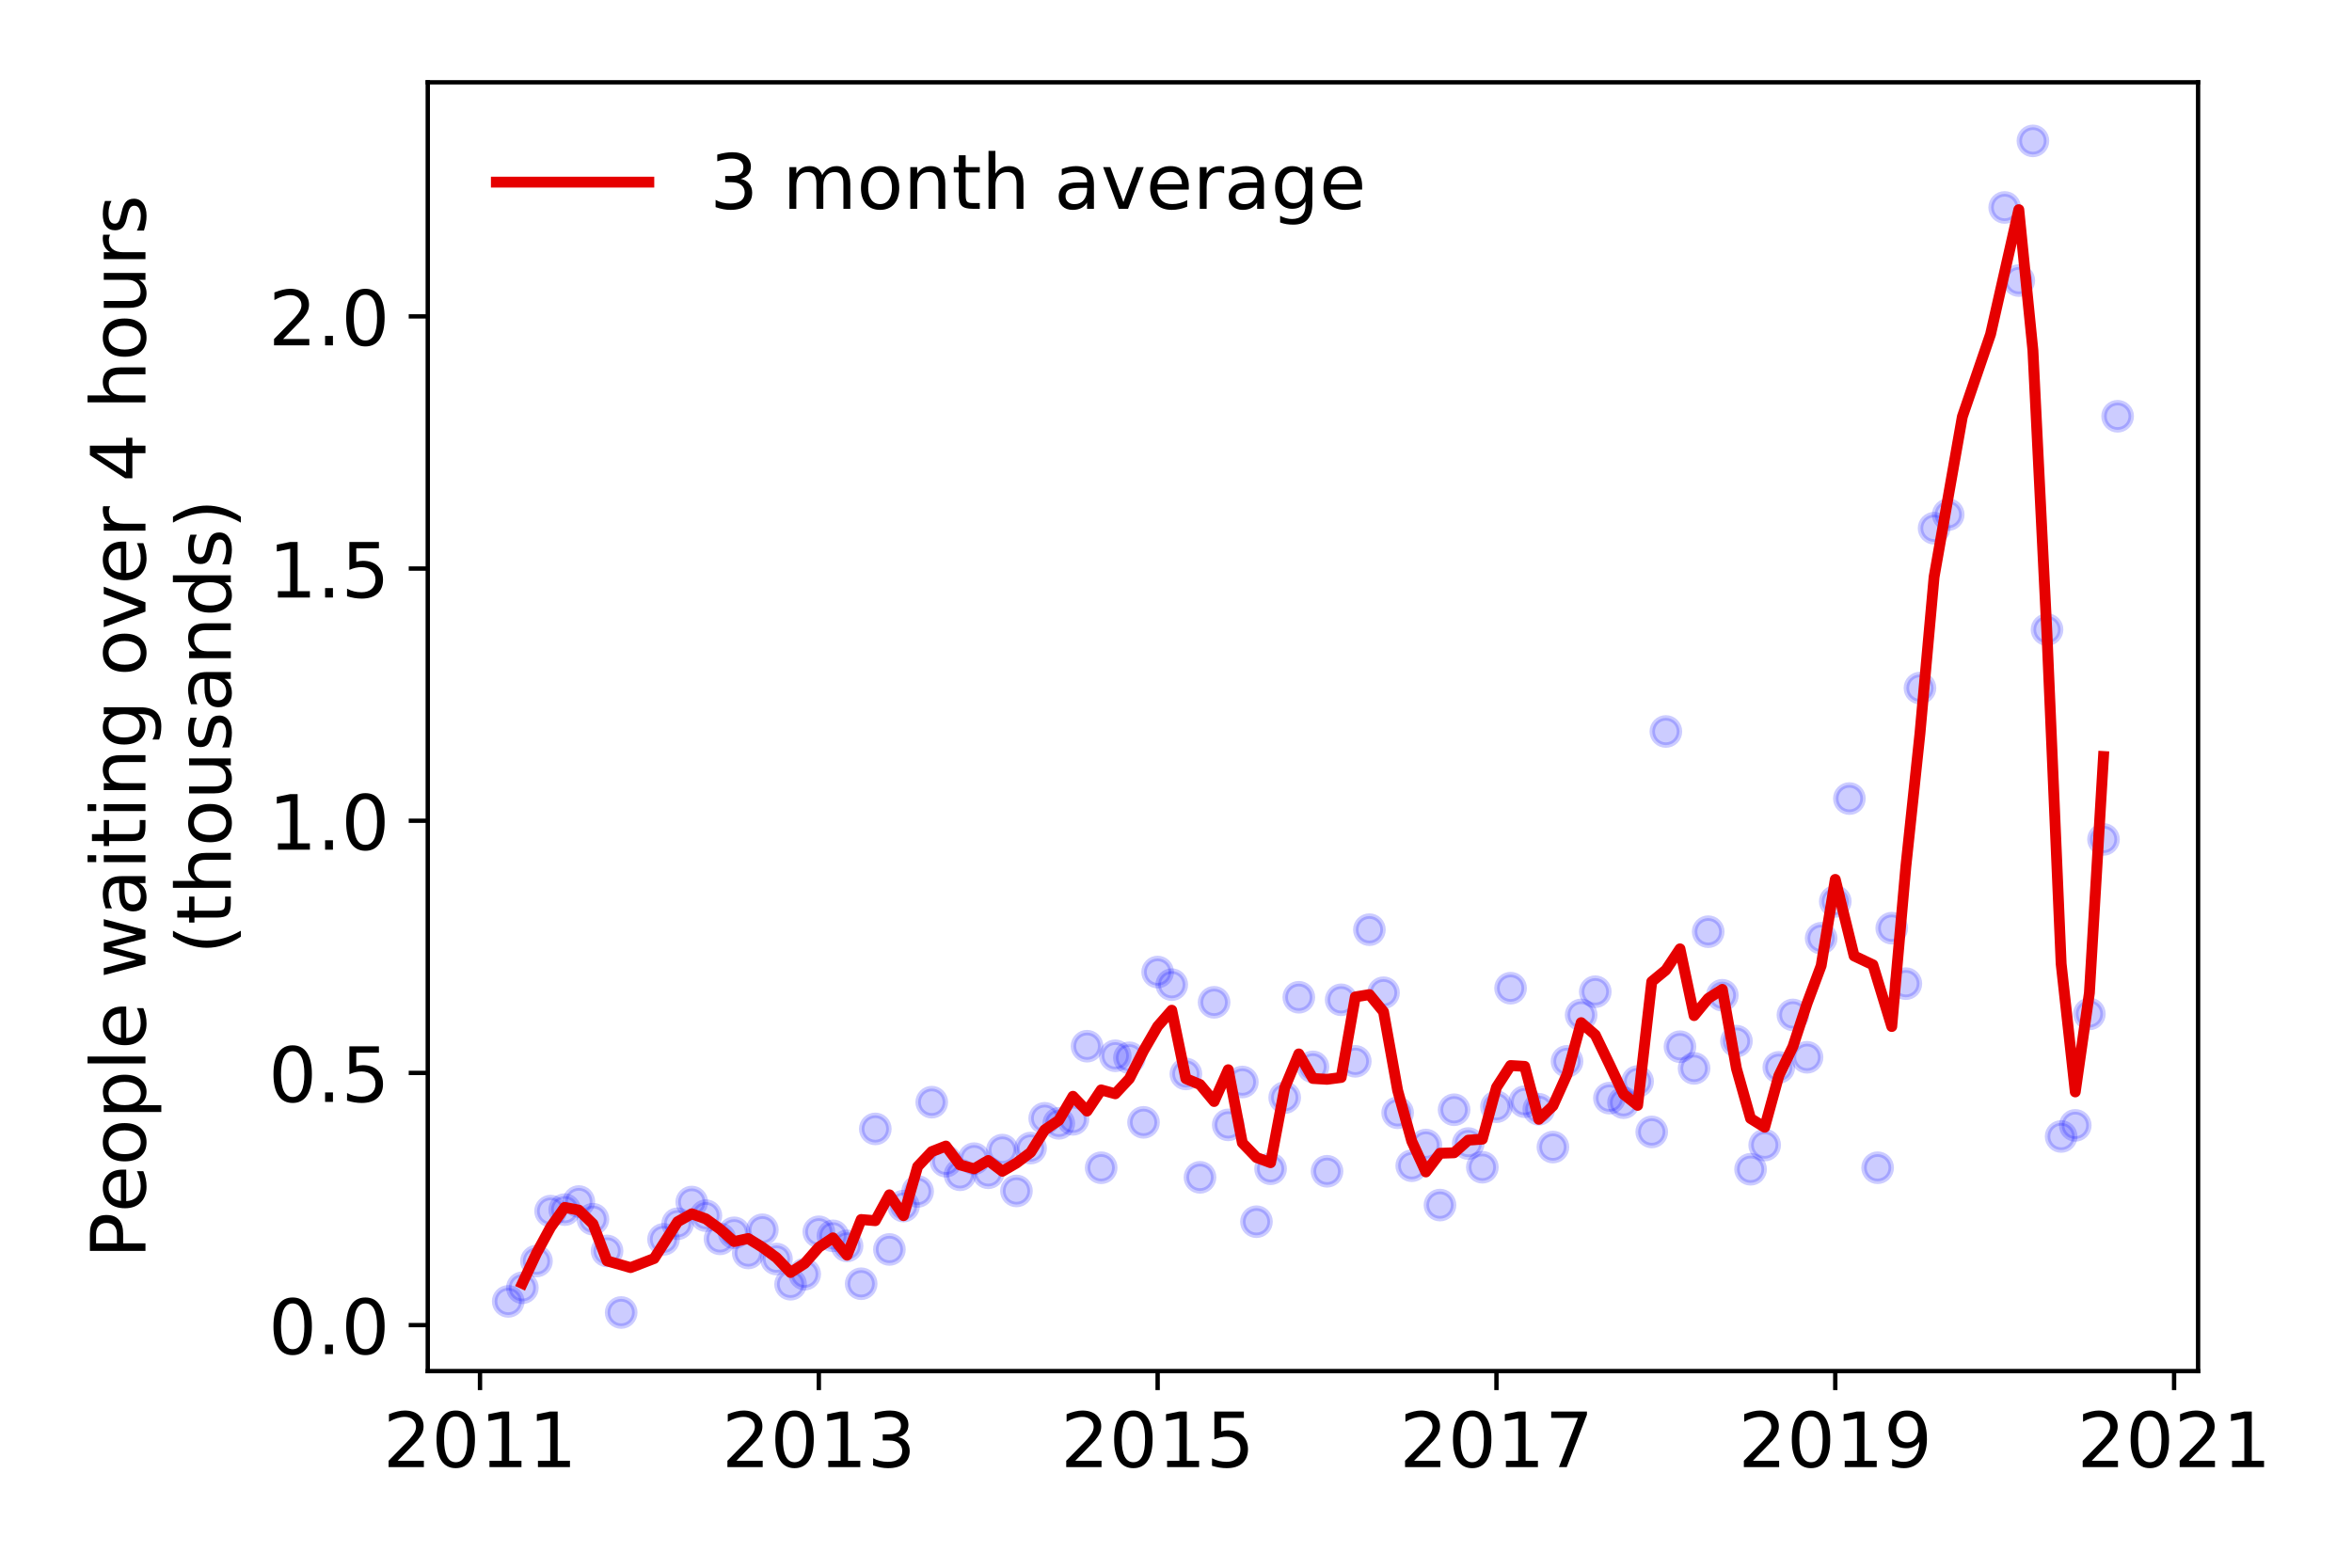<?xml version="1.0" encoding="utf-8" standalone="no"?>
<!DOCTYPE svg PUBLIC "-//W3C//DTD SVG 1.1//EN"
  "http://www.w3.org/Graphics/SVG/1.1/DTD/svg11.dtd">
<!-- Created with matplotlib (https://matplotlib.org/) -->
<svg height="288pt" version="1.1" viewBox="0 0 432 288" width="432pt" xmlns="http://www.w3.org/2000/svg" xmlns:xlink="http://www.w3.org/1999/xlink">
 <defs>
  <style type="text/css">
*{stroke-linecap:butt;stroke-linejoin:round;}
  </style>
 </defs>
 <g id="figure_1">
  <g id="patch_1">
   <path d="M 0 288 
L 432 288 
L 432 0 
L 0 0 
z
" style="fill:#ffffff;"/>
  </g>
  <g id="axes_1">
   <g id="patch_2">
    <path d="M 78.57 251.88 
L 403.731 251.88 
L 403.731 15.12 
L 78.57 15.12 
z
" style="fill:#ffffff;"/>
   </g>
   <g id="matplotlib.axis_1">
    <g id="xtick_1">
     <g id="line2d_1">
      <defs>
       <path d="M 0 0 
L 0 3.5 
" id="me6f3d65a3b" style="stroke:#000000;stroke-width:0.8;"/>
      </defs>
      <g>
       <use style="stroke:#000000;stroke-width:0.8;" x="88.164" xlink:href="#me6f3d65a3b" y="251.88"/>
      </g>
     </g>
     <g id="text_1">
      <!-- 2011 -->
      <defs>
       <path d="M 19.188 8.297 
L 53.609 8.297 
L 53.609 0 
L 7.328 0 
L 7.328 8.297 
Q 12.938 14.109 22.625 23.891 
Q 32.328 33.688 34.812 36.531 
Q 39.547 41.844 41.422 45.531 
Q 43.312 49.219 43.312 52.781 
Q 43.312 58.594 39.234 62.25 
Q 35.156 65.922 28.609 65.922 
Q 23.969 65.922 18.812 64.312 
Q 13.672 62.703 7.812 59.422 
L 7.812 69.391 
Q 13.766 71.781 18.938 73 
Q 24.125 74.219 28.422 74.219 
Q 39.75 74.219 46.484 68.547 
Q 53.219 62.891 53.219 53.422 
Q 53.219 48.922 51.531 44.891 
Q 49.859 40.875 45.406 35.406 
Q 44.188 33.984 37.641 27.219 
Q 31.109 20.453 19.188 8.297 
z
" id="DejaVuSans-50"/>
       <path d="M 31.781 66.406 
Q 24.172 66.406 20.328 58.906 
Q 16.5 51.422 16.5 36.375 
Q 16.5 21.391 20.328 13.891 
Q 24.172 6.391 31.781 6.391 
Q 39.453 6.391 43.281 13.891 
Q 47.125 21.391 47.125 36.375 
Q 47.125 51.422 43.281 58.906 
Q 39.453 66.406 31.781 66.406 
z
M 31.781 74.219 
Q 44.047 74.219 50.516 64.516 
Q 56.984 54.828 56.984 36.375 
Q 56.984 17.969 50.516 8.266 
Q 44.047 -1.422 31.781 -1.422 
Q 19.531 -1.422 13.062 8.266 
Q 6.594 17.969 6.594 36.375 
Q 6.594 54.828 13.062 64.516 
Q 19.531 74.219 31.781 74.219 
z
" id="DejaVuSans-48"/>
       <path d="M 12.406 8.297 
L 28.516 8.297 
L 28.516 63.922 
L 10.984 60.406 
L 10.984 69.391 
L 28.422 72.906 
L 38.281 72.906 
L 38.281 8.297 
L 54.391 8.297 
L 54.391 0 
L 12.406 0 
z
" id="DejaVuSans-49"/>
      </defs>
      <g transform="translate(70.349 269.518)scale(0.14 -0.14)">
       <use xlink:href="#DejaVuSans-50"/>
       <use x="63.623" xlink:href="#DejaVuSans-48"/>
       <use x="127.246" xlink:href="#DejaVuSans-49"/>
       <use x="190.869" xlink:href="#DejaVuSans-49"/>
      </g>
     </g>
    </g>
    <g id="xtick_2">
     <g id="line2d_2">
      <g>
       <use style="stroke:#000000;stroke-width:0.8;" x="150.396" xlink:href="#me6f3d65a3b" y="251.88"/>
      </g>
     </g>
     <g id="text_2">
      <!-- 2013 -->
      <defs>
       <path d="M 40.578 39.312 
Q 47.656 37.797 51.625 33 
Q 55.609 28.219 55.609 21.188 
Q 55.609 10.406 48.188 4.484 
Q 40.766 -1.422 27.094 -1.422 
Q 22.516 -1.422 17.656 -0.516 
Q 12.797 0.391 7.625 2.203 
L 7.625 11.719 
Q 11.719 9.328 16.594 8.109 
Q 21.484 6.891 26.812 6.891 
Q 36.078 6.891 40.938 10.547 
Q 45.797 14.203 45.797 21.188 
Q 45.797 27.641 41.281 31.266 
Q 36.766 34.906 28.719 34.906 
L 20.219 34.906 
L 20.219 43.016 
L 29.109 43.016 
Q 36.375 43.016 40.234 45.922 
Q 44.094 48.828 44.094 54.297 
Q 44.094 59.906 40.109 62.906 
Q 36.141 65.922 28.719 65.922 
Q 24.656 65.922 20.016 65.031 
Q 15.375 64.156 9.812 62.312 
L 9.812 71.094 
Q 15.438 72.656 20.344 73.438 
Q 25.25 74.219 29.594 74.219 
Q 40.828 74.219 47.359 69.109 
Q 53.906 64.016 53.906 55.328 
Q 53.906 49.266 50.438 45.094 
Q 46.969 40.922 40.578 39.312 
z
" id="DejaVuSans-51"/>
      </defs>
      <g transform="translate(132.581 269.518)scale(0.14 -0.14)">
       <use xlink:href="#DejaVuSans-50"/>
       <use x="63.623" xlink:href="#DejaVuSans-48"/>
       <use x="127.246" xlink:href="#DejaVuSans-49"/>
       <use x="190.869" xlink:href="#DejaVuSans-51"/>
      </g>
     </g>
    </g>
    <g id="xtick_3">
     <g id="line2d_3">
      <g>
       <use style="stroke:#000000;stroke-width:0.8;" x="212.628" xlink:href="#me6f3d65a3b" y="251.88"/>
      </g>
     </g>
     <g id="text_3">
      <!-- 2015 -->
      <defs>
       <path d="M 10.797 72.906 
L 49.516 72.906 
L 49.516 64.594 
L 19.828 64.594 
L 19.828 46.734 
Q 21.969 47.469 24.109 47.828 
Q 26.266 48.188 28.422 48.188 
Q 40.625 48.188 47.75 41.5 
Q 54.891 34.812 54.891 23.391 
Q 54.891 11.625 47.562 5.094 
Q 40.234 -1.422 26.906 -1.422 
Q 22.312 -1.422 17.547 -0.641 
Q 12.797 0.141 7.719 1.703 
L 7.719 11.625 
Q 12.109 9.234 16.797 8.062 
Q 21.484 6.891 26.703 6.891 
Q 35.156 6.891 40.078 11.328 
Q 45.016 15.766 45.016 23.391 
Q 45.016 31 40.078 35.438 
Q 35.156 39.891 26.703 39.891 
Q 22.75 39.891 18.812 39.016 
Q 14.891 38.141 10.797 36.281 
z
" id="DejaVuSans-53"/>
      </defs>
      <g transform="translate(194.813 269.518)scale(0.14 -0.14)">
       <use xlink:href="#DejaVuSans-50"/>
       <use x="63.623" xlink:href="#DejaVuSans-48"/>
       <use x="127.246" xlink:href="#DejaVuSans-49"/>
       <use x="190.869" xlink:href="#DejaVuSans-53"/>
      </g>
     </g>
    </g>
    <g id="xtick_4">
     <g id="line2d_4">
      <g>
       <use style="stroke:#000000;stroke-width:0.8;" x="274.86" xlink:href="#me6f3d65a3b" y="251.88"/>
      </g>
     </g>
     <g id="text_4">
      <!-- 2017 -->
      <defs>
       <path d="M 8.203 72.906 
L 55.078 72.906 
L 55.078 68.703 
L 28.609 0 
L 18.312 0 
L 43.219 64.594 
L 8.203 64.594 
z
" id="DejaVuSans-55"/>
      </defs>
      <g transform="translate(257.045 269.518)scale(0.14 -0.14)">
       <use xlink:href="#DejaVuSans-50"/>
       <use x="63.623" xlink:href="#DejaVuSans-48"/>
       <use x="127.246" xlink:href="#DejaVuSans-49"/>
       <use x="190.869" xlink:href="#DejaVuSans-55"/>
      </g>
     </g>
    </g>
    <g id="xtick_5">
     <g id="line2d_5">
      <g>
       <use style="stroke:#000000;stroke-width:0.8;" x="337.091" xlink:href="#me6f3d65a3b" y="251.88"/>
      </g>
     </g>
     <g id="text_5">
      <!-- 2019 -->
      <defs>
       <path d="M 10.984 1.516 
L 10.984 10.5 
Q 14.703 8.734 18.5 7.812 
Q 22.312 6.891 25.984 6.891 
Q 35.75 6.891 40.891 13.453 
Q 46.047 20.016 46.781 33.406 
Q 43.953 29.203 39.594 26.953 
Q 35.25 24.703 29.984 24.703 
Q 19.047 24.703 12.672 31.312 
Q 6.297 37.938 6.297 49.422 
Q 6.297 60.641 12.938 67.422 
Q 19.578 74.219 30.609 74.219 
Q 43.266 74.219 49.922 64.516 
Q 56.594 54.828 56.594 36.375 
Q 56.594 19.141 48.406 8.859 
Q 40.234 -1.422 26.422 -1.422 
Q 22.703 -1.422 18.891 -0.688 
Q 15.094 0.047 10.984 1.516 
z
M 30.609 32.422 
Q 37.25 32.422 41.125 36.953 
Q 45.016 41.5 45.016 49.422 
Q 45.016 57.281 41.125 61.844 
Q 37.25 66.406 30.609 66.406 
Q 23.969 66.406 20.094 61.844 
Q 16.219 57.281 16.219 49.422 
Q 16.219 41.5 20.094 36.953 
Q 23.969 32.422 30.609 32.422 
z
" id="DejaVuSans-57"/>
      </defs>
      <g transform="translate(319.276 269.518)scale(0.14 -0.14)">
       <use xlink:href="#DejaVuSans-50"/>
       <use x="63.623" xlink:href="#DejaVuSans-48"/>
       <use x="127.246" xlink:href="#DejaVuSans-49"/>
       <use x="190.869" xlink:href="#DejaVuSans-57"/>
      </g>
     </g>
    </g>
    <g id="xtick_6">
     <g id="line2d_6">
      <g>
       <use style="stroke:#000000;stroke-width:0.8;" x="399.323" xlink:href="#me6f3d65a3b" y="251.88"/>
      </g>
     </g>
     <g id="text_6">
      <!-- 2021 -->
      <g transform="translate(381.508 269.518)scale(0.14 -0.14)">
       <use xlink:href="#DejaVuSans-50"/>
       <use x="63.623" xlink:href="#DejaVuSans-48"/>
       <use x="127.246" xlink:href="#DejaVuSans-50"/>
       <use x="190.869" xlink:href="#DejaVuSans-49"/>
      </g>
     </g>
    </g>
   </g>
   <g id="matplotlib.axis_2">
    <g id="ytick_1">
     <g id="line2d_7">
      <defs>
       <path d="M 0 0 
L -3.5 0 
" id="m07df6c6c26" style="stroke:#000000;stroke-width:0.8;"/>
      </defs>
      <g>
       <use style="stroke:#000000;stroke-width:0.8;" x="78.57" xlink:href="#m07df6c6c26" y="243.435"/>
      </g>
     </g>
     <g id="text_7">
      <!-- 0.0 -->
      <defs>
       <path d="M 10.688 12.406 
L 21 12.406 
L 21 0 
L 10.688 0 
z
" id="DejaVuSans-46"/>
      </defs>
      <g transform="translate(49.306 248.753)scale(0.14 -0.14)">
       <use xlink:href="#DejaVuSans-48"/>
       <use x="63.623" xlink:href="#DejaVuSans-46"/>
       <use x="95.41" xlink:href="#DejaVuSans-48"/>
      </g>
     </g>
    </g>
    <g id="ytick_2">
     <g id="line2d_8">
      <g>
       <use style="stroke:#000000;stroke-width:0.8;" x="78.57" xlink:href="#m07df6c6c26" y="197.107"/>
      </g>
     </g>
     <g id="text_8">
      <!-- 0.5 -->
      <g transform="translate(49.306 202.426)scale(0.14 -0.14)">
       <use xlink:href="#DejaVuSans-48"/>
       <use x="63.623" xlink:href="#DejaVuSans-46"/>
       <use x="95.41" xlink:href="#DejaVuSans-53"/>
      </g>
     </g>
    </g>
    <g id="ytick_3">
     <g id="line2d_9">
      <g>
       <use style="stroke:#000000;stroke-width:0.8;" x="78.57" xlink:href="#m07df6c6c26" y="150.78"/>
      </g>
     </g>
     <g id="text_9">
      <!-- 1.0 -->
      <g transform="translate(49.306 156.099)scale(0.14 -0.14)">
       <use xlink:href="#DejaVuSans-49"/>
       <use x="63.623" xlink:href="#DejaVuSans-46"/>
       <use x="95.41" xlink:href="#DejaVuSans-48"/>
      </g>
     </g>
    </g>
    <g id="ytick_4">
     <g id="line2d_10">
      <g>
       <use style="stroke:#000000;stroke-width:0.8;" x="78.57" xlink:href="#m07df6c6c26" y="104.453"/>
      </g>
     </g>
     <g id="text_10">
      <!-- 1.5 -->
      <g transform="translate(49.306 109.772)scale(0.14 -0.14)">
       <use xlink:href="#DejaVuSans-49"/>
       <use x="63.623" xlink:href="#DejaVuSans-46"/>
       <use x="95.41" xlink:href="#DejaVuSans-53"/>
      </g>
     </g>
    </g>
    <g id="ytick_5">
     <g id="line2d_11">
      <g>
       <use style="stroke:#000000;stroke-width:0.8;" x="78.57" xlink:href="#m07df6c6c26" y="58.126"/>
      </g>
     </g>
     <g id="text_11">
      <!-- 2.0 -->
      <g transform="translate(49.306 63.444)scale(0.14 -0.14)">
       <use xlink:href="#DejaVuSans-50"/>
       <use x="63.623" xlink:href="#DejaVuSans-46"/>
       <use x="95.41" xlink:href="#DejaVuSans-48"/>
      </g>
     </g>
    </g>
    <g id="text_12">
     <!-- People waiting over 4 hours -->
     <defs>
      <path d="M 19.672 64.797 
L 19.672 37.406 
L 32.078 37.406 
Q 38.969 37.406 42.719 40.969 
Q 46.484 44.531 46.484 51.125 
Q 46.484 57.672 42.719 61.234 
Q 38.969 64.797 32.078 64.797 
z
M 9.812 72.906 
L 32.078 72.906 
Q 44.344 72.906 50.609 67.359 
Q 56.891 61.812 56.891 51.125 
Q 56.891 40.328 50.609 34.812 
Q 44.344 29.297 32.078 29.297 
L 19.672 29.297 
L 19.672 0 
L 9.812 0 
z
" id="DejaVuSans-80"/>
      <path d="M 56.203 29.594 
L 56.203 25.203 
L 14.891 25.203 
Q 15.484 15.922 20.484 11.062 
Q 25.484 6.203 34.422 6.203 
Q 39.594 6.203 44.453 7.469 
Q 49.312 8.734 54.109 11.281 
L 54.109 2.781 
Q 49.266 0.734 44.188 -0.344 
Q 39.109 -1.422 33.891 -1.422 
Q 20.797 -1.422 13.156 6.188 
Q 5.516 13.812 5.516 26.812 
Q 5.516 40.234 12.766 48.109 
Q 20.016 56 32.328 56 
Q 43.359 56 49.781 48.891 
Q 56.203 41.797 56.203 29.594 
z
M 47.219 32.234 
Q 47.125 39.594 43.094 43.984 
Q 39.062 48.391 32.422 48.391 
Q 24.906 48.391 20.391 44.141 
Q 15.875 39.891 15.188 32.172 
z
" id="DejaVuSans-101"/>
      <path d="M 30.609 48.391 
Q 23.391 48.391 19.188 42.75 
Q 14.984 37.109 14.984 27.297 
Q 14.984 17.484 19.156 11.844 
Q 23.344 6.203 30.609 6.203 
Q 37.797 6.203 41.984 11.859 
Q 46.188 17.531 46.188 27.297 
Q 46.188 37.016 41.984 42.703 
Q 37.797 48.391 30.609 48.391 
z
M 30.609 56 
Q 42.328 56 49.016 48.375 
Q 55.719 40.766 55.719 27.297 
Q 55.719 13.875 49.016 6.219 
Q 42.328 -1.422 30.609 -1.422 
Q 18.844 -1.422 12.172 6.219 
Q 5.516 13.875 5.516 27.297 
Q 5.516 40.766 12.172 48.375 
Q 18.844 56 30.609 56 
z
" id="DejaVuSans-111"/>
      <path d="M 18.109 8.203 
L 18.109 -20.797 
L 9.078 -20.797 
L 9.078 54.688 
L 18.109 54.688 
L 18.109 46.391 
Q 20.953 51.266 25.266 53.625 
Q 29.594 56 35.594 56 
Q 45.562 56 51.781 48.094 
Q 58.016 40.188 58.016 27.297 
Q 58.016 14.406 51.781 6.484 
Q 45.562 -1.422 35.594 -1.422 
Q 29.594 -1.422 25.266 0.953 
Q 20.953 3.328 18.109 8.203 
z
M 48.688 27.297 
Q 48.688 37.203 44.609 42.844 
Q 40.531 48.484 33.406 48.484 
Q 26.266 48.484 22.188 42.844 
Q 18.109 37.203 18.109 27.297 
Q 18.109 17.391 22.188 11.75 
Q 26.266 6.109 33.406 6.109 
Q 40.531 6.109 44.609 11.75 
Q 48.688 17.391 48.688 27.297 
z
" id="DejaVuSans-112"/>
      <path d="M 9.422 75.984 
L 18.406 75.984 
L 18.406 0 
L 9.422 0 
z
" id="DejaVuSans-108"/>
      <path id="DejaVuSans-32"/>
      <path d="M 4.203 54.688 
L 13.188 54.688 
L 24.422 12.016 
L 35.594 54.688 
L 46.188 54.688 
L 57.422 12.016 
L 68.609 54.688 
L 77.594 54.688 
L 63.281 0 
L 52.688 0 
L 40.922 44.828 
L 29.109 0 
L 18.5 0 
z
" id="DejaVuSans-119"/>
      <path d="M 34.281 27.484 
Q 23.391 27.484 19.188 25 
Q 14.984 22.516 14.984 16.5 
Q 14.984 11.719 18.141 8.906 
Q 21.297 6.109 26.703 6.109 
Q 34.188 6.109 38.703 11.406 
Q 43.219 16.703 43.219 25.484 
L 43.219 27.484 
z
M 52.203 31.203 
L 52.203 0 
L 43.219 0 
L 43.219 8.297 
Q 40.141 3.328 35.547 0.953 
Q 30.953 -1.422 24.312 -1.422 
Q 15.922 -1.422 10.953 3.297 
Q 6 8.016 6 15.922 
Q 6 25.141 12.172 29.828 
Q 18.359 34.516 30.609 34.516 
L 43.219 34.516 
L 43.219 35.406 
Q 43.219 41.609 39.141 45 
Q 35.062 48.391 27.688 48.391 
Q 23 48.391 18.547 47.266 
Q 14.109 46.141 10.016 43.891 
L 10.016 52.203 
Q 14.938 54.109 19.578 55.047 
Q 24.219 56 28.609 56 
Q 40.484 56 46.344 49.844 
Q 52.203 43.703 52.203 31.203 
z
" id="DejaVuSans-97"/>
      <path d="M 9.422 54.688 
L 18.406 54.688 
L 18.406 0 
L 9.422 0 
z
M 9.422 75.984 
L 18.406 75.984 
L 18.406 64.594 
L 9.422 64.594 
z
" id="DejaVuSans-105"/>
      <path d="M 18.312 70.219 
L 18.312 54.688 
L 36.812 54.688 
L 36.812 47.703 
L 18.312 47.703 
L 18.312 18.016 
Q 18.312 11.328 20.141 9.422 
Q 21.969 7.516 27.594 7.516 
L 36.812 7.516 
L 36.812 0 
L 27.594 0 
Q 17.188 0 13.234 3.875 
Q 9.281 7.766 9.281 18.016 
L 9.281 47.703 
L 2.688 47.703 
L 2.688 54.688 
L 9.281 54.688 
L 9.281 70.219 
z
" id="DejaVuSans-116"/>
      <path d="M 54.891 33.016 
L 54.891 0 
L 45.906 0 
L 45.906 32.719 
Q 45.906 40.484 42.875 44.328 
Q 39.844 48.188 33.797 48.188 
Q 26.516 48.188 22.312 43.547 
Q 18.109 38.922 18.109 30.906 
L 18.109 0 
L 9.078 0 
L 9.078 54.688 
L 18.109 54.688 
L 18.109 46.188 
Q 21.344 51.125 25.703 53.562 
Q 30.078 56 35.797 56 
Q 45.219 56 50.047 50.172 
Q 54.891 44.344 54.891 33.016 
z
" id="DejaVuSans-110"/>
      <path d="M 45.406 27.984 
Q 45.406 37.75 41.375 43.109 
Q 37.359 48.484 30.078 48.484 
Q 22.859 48.484 18.828 43.109 
Q 14.797 37.75 14.797 27.984 
Q 14.797 18.266 18.828 12.891 
Q 22.859 7.516 30.078 7.516 
Q 37.359 7.516 41.375 12.891 
Q 45.406 18.266 45.406 27.984 
z
M 54.391 6.781 
Q 54.391 -7.172 48.188 -13.984 
Q 42 -20.797 29.203 -20.797 
Q 24.469 -20.797 20.266 -20.094 
Q 16.062 -19.391 12.109 -17.922 
L 12.109 -9.188 
Q 16.062 -11.328 19.922 -12.344 
Q 23.781 -13.375 27.781 -13.375 
Q 36.625 -13.375 41.016 -8.766 
Q 45.406 -4.156 45.406 5.172 
L 45.406 9.625 
Q 42.625 4.781 38.281 2.391 
Q 33.938 0 27.875 0 
Q 17.828 0 11.672 7.656 
Q 5.516 15.328 5.516 27.984 
Q 5.516 40.672 11.672 48.328 
Q 17.828 56 27.875 56 
Q 33.938 56 38.281 53.609 
Q 42.625 51.219 45.406 46.391 
L 45.406 54.688 
L 54.391 54.688 
z
" id="DejaVuSans-103"/>
      <path d="M 2.984 54.688 
L 12.5 54.688 
L 29.594 8.797 
L 46.688 54.688 
L 56.203 54.688 
L 35.688 0 
L 23.484 0 
z
" id="DejaVuSans-118"/>
      <path d="M 41.109 46.297 
Q 39.594 47.172 37.812 47.578 
Q 36.031 48 33.891 48 
Q 26.266 48 22.188 43.047 
Q 18.109 38.094 18.109 28.812 
L 18.109 0 
L 9.078 0 
L 9.078 54.688 
L 18.109 54.688 
L 18.109 46.188 
Q 20.953 51.172 25.484 53.578 
Q 30.031 56 36.531 56 
Q 37.453 56 38.578 55.875 
Q 39.703 55.766 41.062 55.516 
z
" id="DejaVuSans-114"/>
      <path d="M 37.797 64.312 
L 12.891 25.391 
L 37.797 25.391 
z
M 35.203 72.906 
L 47.609 72.906 
L 47.609 25.391 
L 58.016 25.391 
L 58.016 17.188 
L 47.609 17.188 
L 47.609 0 
L 37.797 0 
L 37.797 17.188 
L 4.891 17.188 
L 4.891 26.703 
z
" id="DejaVuSans-52"/>
      <path d="M 54.891 33.016 
L 54.891 0 
L 45.906 0 
L 45.906 32.719 
Q 45.906 40.484 42.875 44.328 
Q 39.844 48.188 33.797 48.188 
Q 26.516 48.188 22.312 43.547 
Q 18.109 38.922 18.109 30.906 
L 18.109 0 
L 9.078 0 
L 9.078 75.984 
L 18.109 75.984 
L 18.109 46.188 
Q 21.344 51.125 25.703 53.562 
Q 30.078 56 35.797 56 
Q 45.219 56 50.047 50.172 
Q 54.891 44.344 54.891 33.016 
z
" id="DejaVuSans-104"/>
      <path d="M 8.5 21.578 
L 8.5 54.688 
L 17.484 54.688 
L 17.484 21.922 
Q 17.484 14.156 20.5 10.266 
Q 23.531 6.391 29.594 6.391 
Q 36.859 6.391 41.078 11.031 
Q 45.312 15.672 45.312 23.688 
L 45.312 54.688 
L 54.297 54.688 
L 54.297 0 
L 45.312 0 
L 45.312 8.406 
Q 42.047 3.422 37.719 1 
Q 33.406 -1.422 27.688 -1.422 
Q 18.266 -1.422 13.375 4.438 
Q 8.5 10.297 8.5 21.578 
z
M 31.109 56 
z
" id="DejaVuSans-117"/>
      <path d="M 44.281 53.078 
L 44.281 44.578 
Q 40.484 46.531 36.375 47.5 
Q 32.281 48.484 27.875 48.484 
Q 21.188 48.484 17.844 46.438 
Q 14.5 44.391 14.5 40.281 
Q 14.5 37.156 16.891 35.375 
Q 19.281 33.594 26.516 31.984 
L 29.594 31.297 
Q 39.156 29.25 43.188 25.516 
Q 47.219 21.781 47.219 15.094 
Q 47.219 7.469 41.188 3.016 
Q 35.156 -1.422 24.609 -1.422 
Q 20.219 -1.422 15.453 -0.562 
Q 10.688 0.297 5.422 2 
L 5.422 11.281 
Q 10.406 8.688 15.234 7.391 
Q 20.062 6.109 24.812 6.109 
Q 31.156 6.109 34.562 8.281 
Q 37.984 10.453 37.984 14.406 
Q 37.984 18.062 35.516 20.016 
Q 33.062 21.969 24.703 23.781 
L 21.578 24.516 
Q 13.234 26.266 9.516 29.906 
Q 5.812 33.547 5.812 39.891 
Q 5.812 47.609 11.281 51.797 
Q 16.75 56 26.812 56 
Q 31.781 56 36.172 55.266 
Q 40.578 54.547 44.281 53.078 
z
" id="DejaVuSans-115"/>
     </defs>
     <g transform="translate(26.717 231.175)rotate(-90)scale(0.14 -0.14)">
      <use xlink:href="#DejaVuSans-80"/>
      <use x="60.256" xlink:href="#DejaVuSans-101"/>
      <use x="121.779" xlink:href="#DejaVuSans-111"/>
      <use x="182.961" xlink:href="#DejaVuSans-112"/>
      <use x="246.438" xlink:href="#DejaVuSans-108"/>
      <use x="274.221" xlink:href="#DejaVuSans-101"/>
      <use x="335.744" xlink:href="#DejaVuSans-32"/>
      <use x="367.531" xlink:href="#DejaVuSans-119"/>
      <use x="449.318" xlink:href="#DejaVuSans-97"/>
      <use x="510.598" xlink:href="#DejaVuSans-105"/>
      <use x="538.381" xlink:href="#DejaVuSans-116"/>
      <use x="577.59" xlink:href="#DejaVuSans-105"/>
      <use x="605.373" xlink:href="#DejaVuSans-110"/>
      <use x="668.752" xlink:href="#DejaVuSans-103"/>
      <use x="732.229" xlink:href="#DejaVuSans-32"/>
      <use x="764.016" xlink:href="#DejaVuSans-111"/>
      <use x="825.197" xlink:href="#DejaVuSans-118"/>
      <use x="884.377" xlink:href="#DejaVuSans-101"/>
      <use x="945.9" xlink:href="#DejaVuSans-114"/>
      <use x="987.014" xlink:href="#DejaVuSans-32"/>
      <use x="1018.801" xlink:href="#DejaVuSans-52"/>
      <use x="1082.424" xlink:href="#DejaVuSans-32"/>
      <use x="1114.211" xlink:href="#DejaVuSans-104"/>
      <use x="1177.59" xlink:href="#DejaVuSans-111"/>
      <use x="1238.771" xlink:href="#DejaVuSans-117"/>
      <use x="1302.15" xlink:href="#DejaVuSans-114"/>
      <use x="1343.264" xlink:href="#DejaVuSans-115"/>
     </g>
     <!-- (thousands) -->
     <defs>
      <path d="M 31 75.875 
Q 24.469 64.656 21.281 53.656 
Q 18.109 42.672 18.109 31.391 
Q 18.109 20.125 21.312 9.062 
Q 24.516 -2 31 -13.188 
L 23.188 -13.188 
Q 15.875 -1.703 12.234 9.375 
Q 8.594 20.453 8.594 31.391 
Q 8.594 42.281 12.203 53.312 
Q 15.828 64.359 23.188 75.875 
z
" id="DejaVuSans-40"/>
      <path d="M 45.406 46.391 
L 45.406 75.984 
L 54.391 75.984 
L 54.391 0 
L 45.406 0 
L 45.406 8.203 
Q 42.578 3.328 38.25 0.953 
Q 33.938 -1.422 27.875 -1.422 
Q 17.969 -1.422 11.734 6.484 
Q 5.516 14.406 5.516 27.297 
Q 5.516 40.188 11.734 48.094 
Q 17.969 56 27.875 56 
Q 33.938 56 38.25 53.625 
Q 42.578 51.266 45.406 46.391 
z
M 14.797 27.297 
Q 14.797 17.391 18.875 11.75 
Q 22.953 6.109 30.078 6.109 
Q 37.203 6.109 41.297 11.75 
Q 45.406 17.391 45.406 27.297 
Q 45.406 37.203 41.297 42.844 
Q 37.203 48.484 30.078 48.484 
Q 22.953 48.484 18.875 42.844 
Q 14.797 37.203 14.797 27.297 
z
" id="DejaVuSans-100"/>
      <path d="M 8.016 75.875 
L 15.828 75.875 
Q 23.141 64.359 26.781 53.312 
Q 30.422 42.281 30.422 31.391 
Q 30.422 20.453 26.781 9.375 
Q 23.141 -1.703 15.828 -13.188 
L 8.016 -13.188 
Q 14.5 -2 17.703 9.062 
Q 20.906 20.125 20.906 31.391 
Q 20.906 42.672 17.703 53.656 
Q 14.5 64.656 8.016 75.875 
z
" id="DejaVuSans-41"/>
     </defs>
     <g transform="translate(42.394 175.325)rotate(-90)scale(0.14 -0.14)">
      <use xlink:href="#DejaVuSans-40"/>
      <use x="39.014" xlink:href="#DejaVuSans-116"/>
      <use x="78.223" xlink:href="#DejaVuSans-104"/>
      <use x="141.602" xlink:href="#DejaVuSans-111"/>
      <use x="202.783" xlink:href="#DejaVuSans-117"/>
      <use x="266.162" xlink:href="#DejaVuSans-115"/>
      <use x="318.262" xlink:href="#DejaVuSans-97"/>
      <use x="379.541" xlink:href="#DejaVuSans-110"/>
      <use x="442.92" xlink:href="#DejaVuSans-100"/>
      <use x="506.396" xlink:href="#DejaVuSans-115"/>
      <use x="558.496" xlink:href="#DejaVuSans-41"/>
     </g>
    </g>
   </g>
   <g id="line2d_12">
    <defs>
     <path d="M 0 2.5 
C 0.663 2.5 1.299 2.237 1.768 1.768 
C 2.237 1.299 2.5 0.663 2.5 0 
C 2.5 -0.663 2.237 -1.299 1.768 -1.768 
C 1.299 -2.237 0.663 -2.5 0 -2.5 
C -0.663 -2.5 -1.299 -2.237 -1.768 -1.768 
C -2.237 -1.299 -2.5 -0.663 -2.5 0 
C -2.5 0.663 -2.237 1.299 -1.768 1.768 
C -1.299 2.237 -0.663 2.5 0 2.5 
z
" id="mc4393de91f" style="stroke:#0000ff;stroke-opacity:0.2;"/>
    </defs>
    <g clip-path="url(#pd6015f2b0a)">
     <use style="fill:#0000ff;fill-opacity:0.2;stroke:#0000ff;stroke-opacity:0.2;" x="388.951" xlink:href="#mc4393de91f" y="76.471"/>
     <use style="fill:#0000ff;fill-opacity:0.2;stroke:#0000ff;stroke-opacity:0.2;" x="386.358" xlink:href="#mc4393de91f" y="154.208"/>
     <use style="fill:#0000ff;fill-opacity:0.2;stroke:#0000ff;stroke-opacity:0.2;" x="383.765" xlink:href="#mc4393de91f" y="186.267"/>
     <use style="fill:#0000ff;fill-opacity:0.2;stroke:#0000ff;stroke-opacity:0.2;" x="381.172" xlink:href="#mc4393de91f" y="206.743"/>
     <use style="fill:#0000ff;fill-opacity:0.2;stroke:#0000ff;stroke-opacity:0.2;" x="378.579" xlink:href="#mc4393de91f" y="208.782"/>
     <use style="fill:#0000ff;fill-opacity:0.2;stroke:#0000ff;stroke-opacity:0.2;" x="375.986" xlink:href="#mc4393de91f" y="115.664"/>
     <use style="fill:#0000ff;fill-opacity:0.2;stroke:#0000ff;stroke-opacity:0.2;" x="373.393" xlink:href="#mc4393de91f" y="25.882"/>
     <use style="fill:#0000ff;fill-opacity:0.2;stroke:#0000ff;stroke-opacity:0.2;" x="370.8" xlink:href="#mc4393de91f" y="51.547"/>
     <use style="fill:#0000ff;fill-opacity:0.2;stroke:#0000ff;stroke-opacity:0.2;" x="368.207" xlink:href="#mc4393de91f" y="38.112"/>
     <use style="fill:#0000ff;fill-opacity:0.2;stroke:#0000ff;stroke-opacity:0.2;" x="357.835" xlink:href="#mc4393de91f" y="94.539"/>
     <use style="fill:#0000ff;fill-opacity:0.2;stroke:#0000ff;stroke-opacity:0.2;" x="355.242" xlink:href="#mc4393de91f" y="97.04"/>
     <use style="fill:#0000ff;fill-opacity:0.2;stroke:#0000ff;stroke-opacity:0.2;" x="352.649" xlink:href="#mc4393de91f" y="126.412"/>
     <use style="fill:#0000ff;fill-opacity:0.2;stroke:#0000ff;stroke-opacity:0.2;" x="350.056" xlink:href="#mc4393de91f" y="180.707"/>
     <use style="fill:#0000ff;fill-opacity:0.2;stroke:#0000ff;stroke-opacity:0.2;" x="347.463" xlink:href="#mc4393de91f" y="170.515"/>
     <use style="fill:#0000ff;fill-opacity:0.2;stroke:#0000ff;stroke-opacity:0.2;" x="344.87" xlink:href="#mc4393de91f" y="214.526"/>
     <use style="fill:#0000ff;fill-opacity:0.2;stroke:#0000ff;stroke-opacity:0.2;" x="339.684" xlink:href="#mc4393de91f" y="146.703"/>
     <use style="fill:#0000ff;fill-opacity:0.2;stroke:#0000ff;stroke-opacity:0.2;" x="337.091" xlink:href="#mc4393de91f" y="165.605"/>
     <use style="fill:#0000ff;fill-opacity:0.2;stroke:#0000ff;stroke-opacity:0.2;" x="334.498" xlink:href="#mc4393de91f" y="172.369"/>
     <use style="fill:#0000ff;fill-opacity:0.2;stroke:#0000ff;stroke-opacity:0.2;" x="331.905" xlink:href="#mc4393de91f" y="194.235"/>
     <use style="fill:#0000ff;fill-opacity:0.2;stroke:#0000ff;stroke-opacity:0.2;" x="329.312" xlink:href="#mc4393de91f" y="186.452"/>
     <use style="fill:#0000ff;fill-opacity:0.2;stroke:#0000ff;stroke-opacity:0.2;" x="326.719" xlink:href="#mc4393de91f" y="196.088"/>
     <use style="fill:#0000ff;fill-opacity:0.2;stroke:#0000ff;stroke-opacity:0.2;" x="324.126" xlink:href="#mc4393de91f" y="210.357"/>
     <use style="fill:#0000ff;fill-opacity:0.2;stroke:#0000ff;stroke-opacity:0.2;" x="321.533" xlink:href="#mc4393de91f" y="214.804"/>
     <use style="fill:#0000ff;fill-opacity:0.2;stroke:#0000ff;stroke-opacity:0.2;" x="318.94" xlink:href="#mc4393de91f" y="191.27"/>
     <use style="fill:#0000ff;fill-opacity:0.2;stroke:#0000ff;stroke-opacity:0.2;" x="316.347" xlink:href="#mc4393de91f" y="182.839"/>
     <use style="fill:#0000ff;fill-opacity:0.2;stroke:#0000ff;stroke-opacity:0.2;" x="313.754" xlink:href="#mc4393de91f" y="171.164"/>
     <use style="fill:#0000ff;fill-opacity:0.2;stroke:#0000ff;stroke-opacity:0.2;" x="311.161" xlink:href="#mc4393de91f" y="196.273"/>
     <use style="fill:#0000ff;fill-opacity:0.2;stroke:#0000ff;stroke-opacity:0.2;" x="308.568" xlink:href="#mc4393de91f" y="192.289"/>
     <use style="fill:#0000ff;fill-opacity:0.2;stroke:#0000ff;stroke-opacity:0.2;" x="305.975" xlink:href="#mc4393de91f" y="134.38"/>
     <use style="fill:#0000ff;fill-opacity:0.2;stroke:#0000ff;stroke-opacity:0.2;" x="303.382" xlink:href="#mc4393de91f" y="207.948"/>
     <use style="fill:#0000ff;fill-opacity:0.2;stroke:#0000ff;stroke-opacity:0.2;" x="300.789" xlink:href="#mc4393de91f" y="198.682"/>
     <use style="fill:#0000ff;fill-opacity:0.2;stroke:#0000ff;stroke-opacity:0.2;" x="298.196" xlink:href="#mc4393de91f" y="202.574"/>
     <use style="fill:#0000ff;fill-opacity:0.2;stroke:#0000ff;stroke-opacity:0.2;" x="295.603" xlink:href="#mc4393de91f" y="201.74"/>
     <use style="fill:#0000ff;fill-opacity:0.2;stroke:#0000ff;stroke-opacity:0.2;" x="293.01" xlink:href="#mc4393de91f" y="182.19"/>
     <use style="fill:#0000ff;fill-opacity:0.2;stroke:#0000ff;stroke-opacity:0.2;" x="290.417" xlink:href="#mc4393de91f" y="186.452"/>
     <use style="fill:#0000ff;fill-opacity:0.2;stroke:#0000ff;stroke-opacity:0.2;" x="287.824" xlink:href="#mc4393de91f" y="194.976"/>
     <use style="fill:#0000ff;fill-opacity:0.2;stroke:#0000ff;stroke-opacity:0.2;" x="285.231" xlink:href="#mc4393de91f" y="210.728"/>
     <use style="fill:#0000ff;fill-opacity:0.2;stroke:#0000ff;stroke-opacity:0.2;" x="282.639" xlink:href="#mc4393de91f" y="203.778"/>
     <use style="fill:#0000ff;fill-opacity:0.2;stroke:#0000ff;stroke-opacity:0.2;" x="280.046" xlink:href="#mc4393de91f" y="202.389"/>
     <use style="fill:#0000ff;fill-opacity:0.2;stroke:#0000ff;stroke-opacity:0.2;" x="277.453" xlink:href="#mc4393de91f" y="181.541"/>
     <use style="fill:#0000ff;fill-opacity:0.2;stroke:#0000ff;stroke-opacity:0.2;" x="274.86" xlink:href="#mc4393de91f" y="203.315"/>
     <use style="fill:#0000ff;fill-opacity:0.2;stroke:#0000ff;stroke-opacity:0.2;" x="272.267" xlink:href="#mc4393de91f" y="214.434"/>
     <use style="fill:#0000ff;fill-opacity:0.2;stroke:#0000ff;stroke-opacity:0.2;" x="269.674" xlink:href="#mc4393de91f" y="210.079"/>
     <use style="fill:#0000ff;fill-opacity:0.2;stroke:#0000ff;stroke-opacity:0.2;" x="267.081" xlink:href="#mc4393de91f" y="203.871"/>
     <use style="fill:#0000ff;fill-opacity:0.2;stroke:#0000ff;stroke-opacity:0.2;" x="264.488" xlink:href="#mc4393de91f" y="221.383"/>
     <use style="fill:#0000ff;fill-opacity:0.2;stroke:#0000ff;stroke-opacity:0.2;" x="261.895" xlink:href="#mc4393de91f" y="210.357"/>
     <use style="fill:#0000ff;fill-opacity:0.2;stroke:#0000ff;stroke-opacity:0.2;" x="259.302" xlink:href="#mc4393de91f" y="214.156"/>
     <use style="fill:#0000ff;fill-opacity:0.2;stroke:#0000ff;stroke-opacity:0.2;" x="256.709" xlink:href="#mc4393de91f" y="204.427"/>
     <use style="fill:#0000ff;fill-opacity:0.2;stroke:#0000ff;stroke-opacity:0.2;" x="254.116" xlink:href="#mc4393de91f" y="182.375"/>
     <use style="fill:#0000ff;fill-opacity:0.2;stroke:#0000ff;stroke-opacity:0.2;" x="251.523" xlink:href="#mc4393de91f" y="170.793"/>
     <use style="fill:#0000ff;fill-opacity:0.2;stroke:#0000ff;stroke-opacity:0.2;" x="248.93" xlink:href="#mc4393de91f" y="194.976"/>
     <use style="fill:#0000ff;fill-opacity:0.2;stroke:#0000ff;stroke-opacity:0.2;" x="246.337" xlink:href="#mc4393de91f" y="183.672"/>
     <use style="fill:#0000ff;fill-opacity:0.2;stroke:#0000ff;stroke-opacity:0.2;" x="243.744" xlink:href="#mc4393de91f" y="215.175"/>
     <use style="fill:#0000ff;fill-opacity:0.2;stroke:#0000ff;stroke-opacity:0.2;" x="241.151" xlink:href="#mc4393de91f" y="195.995"/>
     <use style="fill:#0000ff;fill-opacity:0.2;stroke:#0000ff;stroke-opacity:0.2;" x="238.558" xlink:href="#mc4393de91f" y="183.209"/>
     <use style="fill:#0000ff;fill-opacity:0.2;stroke:#0000ff;stroke-opacity:0.2;" x="235.965" xlink:href="#mc4393de91f" y="201.647"/>
     <use style="fill:#0000ff;fill-opacity:0.2;stroke:#0000ff;stroke-opacity:0.2;" x="233.372" xlink:href="#mc4393de91f" y="214.712"/>
     <use style="fill:#0000ff;fill-opacity:0.2;stroke:#0000ff;stroke-opacity:0.2;" x="230.779" xlink:href="#mc4393de91f" y="224.44"/>
     <use style="fill:#0000ff;fill-opacity:0.2;stroke:#0000ff;stroke-opacity:0.2;" x="228.186" xlink:href="#mc4393de91f" y="198.775"/>
     <use style="fill:#0000ff;fill-opacity:0.2;stroke:#0000ff;stroke-opacity:0.2;" x="225.593" xlink:href="#mc4393de91f" y="206.651"/>
     <use style="fill:#0000ff;fill-opacity:0.2;stroke:#0000ff;stroke-opacity:0.2;" x="223" xlink:href="#mc4393de91f" y="184.136"/>
     <use style="fill:#0000ff;fill-opacity:0.2;stroke:#0000ff;stroke-opacity:0.2;" x="220.407" xlink:href="#mc4393de91f" y="216.287"/>
     <use style="fill:#0000ff;fill-opacity:0.2;stroke:#0000ff;stroke-opacity:0.2;" x="217.814" xlink:href="#mc4393de91f" y="197.293"/>
     <use style="fill:#0000ff;fill-opacity:0.2;stroke:#0000ff;stroke-opacity:0.2;" x="215.221" xlink:href="#mc4393de91f" y="180.893"/>
     <use style="fill:#0000ff;fill-opacity:0.2;stroke:#0000ff;stroke-opacity:0.2;" x="212.628" xlink:href="#mc4393de91f" y="178.576"/>
     <use style="fill:#0000ff;fill-opacity:0.2;stroke:#0000ff;stroke-opacity:0.2;" x="210.035" xlink:href="#mc4393de91f" y="206.187"/>
     <use style="fill:#0000ff;fill-opacity:0.2;stroke:#0000ff;stroke-opacity:0.2;" x="207.442" xlink:href="#mc4393de91f" y="194.328"/>
     <use style="fill:#0000ff;fill-opacity:0.2;stroke:#0000ff;stroke-opacity:0.2;" x="204.849" xlink:href="#mc4393de91f" y="193.957"/>
     <use style="fill:#0000ff;fill-opacity:0.2;stroke:#0000ff;stroke-opacity:0.2;" x="202.256" xlink:href="#mc4393de91f" y="214.526"/>
     <use style="fill:#0000ff;fill-opacity:0.2;stroke:#0000ff;stroke-opacity:0.2;" x="199.663" xlink:href="#mc4393de91f" y="192.197"/>
     <use style="fill:#0000ff;fill-opacity:0.2;stroke:#0000ff;stroke-opacity:0.2;" x="197.07" xlink:href="#mc4393de91f" y="205.632"/>
     <use style="fill:#0000ff;fill-opacity:0.2;stroke:#0000ff;stroke-opacity:0.2;" x="194.477" xlink:href="#mc4393de91f" y="206.373"/>
     <use style="fill:#0000ff;fill-opacity:0.2;stroke:#0000ff;stroke-opacity:0.2;" x="191.884" xlink:href="#mc4393de91f" y="205.446"/>
     <use style="fill:#0000ff;fill-opacity:0.2;stroke:#0000ff;stroke-opacity:0.2;" x="189.291" xlink:href="#mc4393de91f" y="210.913"/>
     <use style="fill:#0000ff;fill-opacity:0.2;stroke:#0000ff;stroke-opacity:0.2;" x="186.698" xlink:href="#mc4393de91f" y="218.788"/>
     <use style="fill:#0000ff;fill-opacity:0.2;stroke:#0000ff;stroke-opacity:0.2;" x="184.105" xlink:href="#mc4393de91f" y="211.283"/>
     <use style="fill:#0000ff;fill-opacity:0.2;stroke:#0000ff;stroke-opacity:0.2;" x="181.512" xlink:href="#mc4393de91f" y="215.453"/>
     <use style="fill:#0000ff;fill-opacity:0.2;stroke:#0000ff;stroke-opacity:0.2;" x="178.919" xlink:href="#mc4393de91f" y="212.859"/>
     <use style="fill:#0000ff;fill-opacity:0.2;stroke:#0000ff;stroke-opacity:0.2;" x="176.326" xlink:href="#mc4393de91f" y="215.824"/>
     <use style="fill:#0000ff;fill-opacity:0.2;stroke:#0000ff;stroke-opacity:0.2;" x="173.733" xlink:href="#mc4393de91f" y="213.322"/>
     <use style="fill:#0000ff;fill-opacity:0.2;stroke:#0000ff;stroke-opacity:0.2;" x="171.14" xlink:href="#mc4393de91f" y="202.481"/>
     <use style="fill:#0000ff;fill-opacity:0.2;stroke:#0000ff;stroke-opacity:0.2;" x="168.547" xlink:href="#mc4393de91f" y="218.881"/>
     <use style="fill:#0000ff;fill-opacity:0.2;stroke:#0000ff;stroke-opacity:0.2;" x="165.954" xlink:href="#mc4393de91f" y="221.568"/>
     <use style="fill:#0000ff;fill-opacity:0.2;stroke:#0000ff;stroke-opacity:0.2;" x="163.361" xlink:href="#mc4393de91f" y="229.536"/>
     <use style="fill:#0000ff;fill-opacity:0.2;stroke:#0000ff;stroke-opacity:0.2;" x="160.768" xlink:href="#mc4393de91f" y="207.392"/>
     <use style="fill:#0000ff;fill-opacity:0.2;stroke:#0000ff;stroke-opacity:0.2;" x="158.175" xlink:href="#mc4393de91f" y="235.837"/>
     <use style="fill:#0000ff;fill-opacity:0.2;stroke:#0000ff;stroke-opacity:0.2;" x="155.582" xlink:href="#mc4393de91f" y="228.888"/>
     <use style="fill:#0000ff;fill-opacity:0.2;stroke:#0000ff;stroke-opacity:0.2;" x="152.989" xlink:href="#mc4393de91f" y="227.035"/>
     <use style="fill:#0000ff;fill-opacity:0.2;stroke:#0000ff;stroke-opacity:0.2;" x="150.396" xlink:href="#mc4393de91f" y="226.293"/>
     <use style="fill:#0000ff;fill-opacity:0.2;stroke:#0000ff;stroke-opacity:0.2;" x="147.803" xlink:href="#mc4393de91f" y="234.076"/>
     <use style="fill:#0000ff;fill-opacity:0.2;stroke:#0000ff;stroke-opacity:0.2;" x="145.21" xlink:href="#mc4393de91f" y="235.93"/>
     <use style="fill:#0000ff;fill-opacity:0.2;stroke:#0000ff;stroke-opacity:0.2;" x="142.617" xlink:href="#mc4393de91f" y="231.297"/>
     <use style="fill:#0000ff;fill-opacity:0.2;stroke:#0000ff;stroke-opacity:0.2;" x="140.024" xlink:href="#mc4393de91f" y="225.923"/>
     <use style="fill:#0000ff;fill-opacity:0.2;stroke:#0000ff;stroke-opacity:0.2;" x="137.431" xlink:href="#mc4393de91f" y="230.185"/>
     <use style="fill:#0000ff;fill-opacity:0.2;stroke:#0000ff;stroke-opacity:0.2;" x="134.838" xlink:href="#mc4393de91f" y="226.479"/>
     <use style="fill:#0000ff;fill-opacity:0.2;stroke:#0000ff;stroke-opacity:0.2;" x="132.245" xlink:href="#mc4393de91f" y="227.591"/>
     <use style="fill:#0000ff;fill-opacity:0.2;stroke:#0000ff;stroke-opacity:0.2;" x="129.652" xlink:href="#mc4393de91f" y="223.329"/>
     <use style="fill:#0000ff;fill-opacity:0.2;stroke:#0000ff;stroke-opacity:0.2;" x="127.059" xlink:href="#mc4393de91f" y="220.827"/>
     <use style="fill:#0000ff;fill-opacity:0.2;stroke:#0000ff;stroke-opacity:0.2;" x="124.466" xlink:href="#mc4393de91f" y="224.811"/>
     <use style="fill:#0000ff;fill-opacity:0.2;stroke:#0000ff;stroke-opacity:0.2;" x="121.873" xlink:href="#mc4393de91f" y="227.683"/>
     <use style="fill:#0000ff;fill-opacity:0.2;stroke:#0000ff;stroke-opacity:0.2;" x="114.094" xlink:href="#mc4393de91f" y="241.118"/>
     <use style="fill:#0000ff;fill-opacity:0.2;stroke:#0000ff;stroke-opacity:0.2;" x="111.501" xlink:href="#mc4393de91f" y="229.814"/>
     <use style="fill:#0000ff;fill-opacity:0.2;stroke:#0000ff;stroke-opacity:0.2;" x="108.908" xlink:href="#mc4393de91f" y="223.977"/>
     <use style="fill:#0000ff;fill-opacity:0.2;stroke:#0000ff;stroke-opacity:0.2;" x="106.315" xlink:href="#mc4393de91f" y="220.734"/>
     <use style="fill:#0000ff;fill-opacity:0.2;stroke:#0000ff;stroke-opacity:0.2;" x="103.722" xlink:href="#mc4393de91f" y="222.217"/>
     <use style="fill:#0000ff;fill-opacity:0.2;stroke:#0000ff;stroke-opacity:0.2;" x="101.129" xlink:href="#mc4393de91f" y="222.495"/>
     <use style="fill:#0000ff;fill-opacity:0.2;stroke:#0000ff;stroke-opacity:0.2;" x="98.536" xlink:href="#mc4393de91f" y="231.667"/>
     <use style="fill:#0000ff;fill-opacity:0.2;stroke:#0000ff;stroke-opacity:0.2;" x="95.943" xlink:href="#mc4393de91f" y="236.578"/>
     <use style="fill:#0000ff;fill-opacity:0.2;stroke:#0000ff;stroke-opacity:0.2;" x="93.35" xlink:href="#mc4393de91f" y="239.08"/>
    </g>
   </g>
   <g id="line2d_13">
    <path clip-path="url(#pd6015f2b0a)" d="M 386.358 138.982 
L 383.765 182.406 
L 381.172 200.597 
L 378.579 177.063 
L 375.986 116.776 
L 373.393 64.364 
L 370.8 38.514 
L 365.614 61.399 
L 360.428 76.564 
L 355.242 105.997 
L 352.649 134.72 
L 350.056 159.212 
L 347.463 188.583 
L 344.006 177.248 
L 340.549 175.611 
L 337.091 161.559 
L 334.498 177.403 
L 331.905 184.352 
L 329.312 192.258 
L 326.719 197.632 
L 324.126 207.083 
L 321.533 205.477 
L 318.94 196.304 
L 316.347 181.758 
L 313.754 183.425 
L 311.161 186.576 
L 308.568 174.314 
L 305.975 178.206 
L 303.382 180.337 
L 300.789 203.068 
L 298.196 200.999 
L 295.603 195.501 
L 293.01 190.127 
L 290.417 187.873 
L 287.824 197.385 
L 285.231 203.161 
L 282.639 205.632 
L 280.046 195.903 
L 277.453 195.748 
L 274.86 199.763 
L 272.267 209.276 
L 269.674 209.461 
L 267.081 211.778 
L 264.488 211.87 
L 261.895 215.298 
L 259.302 209.647 
L 256.709 200.319 
L 254.116 185.865 
L 251.523 182.715 
L 248.93 183.147 
L 246.337 197.941 
L 243.744 198.281 
L 241.151 198.127 
L 238.558 193.617 
L 235.965 199.856 
L 233.372 213.6 
L 230.779 212.642 
L 228.186 209.955 
L 225.593 196.52 
L 223 202.358 
L 220.407 199.238 
L 217.814 198.157 
L 215.221 185.587 
L 212.628 188.552 
L 210.035 193.031 
L 207.442 198.157 
L 204.849 200.937 
L 202.256 200.227 
L 199.663 204.118 
L 197.07 201.4 
L 194.477 205.817 
L 191.884 207.577 
L 189.291 211.716 
L 186.698 213.662 
L 184.105 215.175 
L 181.512 213.198 
L 178.919 214.712 
L 176.326 214.001 
L 173.733 210.542 
L 171.14 211.561 
L 168.547 214.31 
L 165.954 223.329 
L 163.361 219.499 
L 160.768 224.255 
L 158.175 224.039 
L 155.582 230.586 
L 152.989 227.405 
L 150.396 229.135 
L 147.803 232.1 
L 145.21 233.768 
L 142.617 231.05 
L 140.024 229.135 
L 137.431 227.529 
L 134.838 228.085 
L 132.245 225.799 
L 129.652 223.915 
L 127.059 222.989 
L 124.466 224.44 
L 120.144 231.204 
L 115.823 232.872 
L 111.501 231.637 
L 108.908 224.842 
L 106.315 222.309 
L 103.722 221.815 
L 101.129 225.46 
L 98.536 230.247 
L 95.943 235.775 
" style="fill:none;stroke:#e60000;stroke-linecap:square;stroke-width:2;"/>
   </g>
   <g id="patch_3">
    <path d="M 78.57 251.88 
L 78.57 15.12 
" style="fill:none;stroke:#000000;stroke-linecap:square;stroke-linejoin:miter;stroke-width:0.8;"/>
   </g>
   <g id="patch_4">
    <path d="M 403.731 251.88 
L 403.731 15.12 
" style="fill:none;stroke:#000000;stroke-linecap:square;stroke-linejoin:miter;stroke-width:0.8;"/>
   </g>
   <g id="patch_5">
    <path d="M 78.57 251.88 
L 403.731 251.88 
" style="fill:none;stroke:#000000;stroke-linecap:square;stroke-linejoin:miter;stroke-width:0.8;"/>
   </g>
   <g id="patch_6">
    <path d="M 78.57 15.12 
L 403.731 15.12 
" style="fill:none;stroke:#000000;stroke-linecap:square;stroke-linejoin:miter;stroke-width:0.8;"/>
   </g>
   <g id="legend_1">
    <g id="line2d_14">
     <path d="M 91.17 33.458 
L 119.17 33.458 
" style="fill:none;stroke:#e60000;stroke-linecap:square;stroke-width:2;"/>
    </g>
    <g id="line2d_15"/>
    <g id="text_13">
     <!-- 3 month average -->
     <defs>
      <path d="M 52 44.188 
Q 55.375 50.25 60.062 53.125 
Q 64.75 56 71.094 56 
Q 79.641 56 84.281 50.016 
Q 88.922 44.047 88.922 33.016 
L 88.922 0 
L 79.891 0 
L 79.891 32.719 
Q 79.891 40.578 77.094 44.375 
Q 74.312 48.188 68.609 48.188 
Q 61.625 48.188 57.562 43.547 
Q 53.516 38.922 53.516 30.906 
L 53.516 0 
L 44.484 0 
L 44.484 32.719 
Q 44.484 40.625 41.703 44.406 
Q 38.922 48.188 33.109 48.188 
Q 26.219 48.188 22.156 43.531 
Q 18.109 38.875 18.109 30.906 
L 18.109 0 
L 9.078 0 
L 9.078 54.688 
L 18.109 54.688 
L 18.109 46.188 
Q 21.188 51.219 25.484 53.609 
Q 29.781 56 35.688 56 
Q 41.656 56 45.828 52.969 
Q 50 49.953 52 44.188 
z
" id="DejaVuSans-109"/>
     </defs>
     <g transform="translate(130.37 38.358)scale(0.14 -0.14)">
      <use xlink:href="#DejaVuSans-51"/>
      <use x="63.623" xlink:href="#DejaVuSans-32"/>
      <use x="95.41" xlink:href="#DejaVuSans-109"/>
      <use x="192.822" xlink:href="#DejaVuSans-111"/>
      <use x="254.004" xlink:href="#DejaVuSans-110"/>
      <use x="317.383" xlink:href="#DejaVuSans-116"/>
      <use x="356.592" xlink:href="#DejaVuSans-104"/>
      <use x="419.971" xlink:href="#DejaVuSans-32"/>
      <use x="451.758" xlink:href="#DejaVuSans-97"/>
      <use x="513.037" xlink:href="#DejaVuSans-118"/>
      <use x="572.217" xlink:href="#DejaVuSans-101"/>
      <use x="633.74" xlink:href="#DejaVuSans-114"/>
      <use x="674.854" xlink:href="#DejaVuSans-97"/>
      <use x="736.133" xlink:href="#DejaVuSans-103"/>
      <use x="799.609" xlink:href="#DejaVuSans-101"/>
     </g>
    </g>
   </g>
  </g>
 </g>
 <defs>
  <clipPath id="pd6015f2b0a">
   <rect height="236.76" width="325.161" x="78.57" y="15.12"/>
  </clipPath>
 </defs>
</svg>
